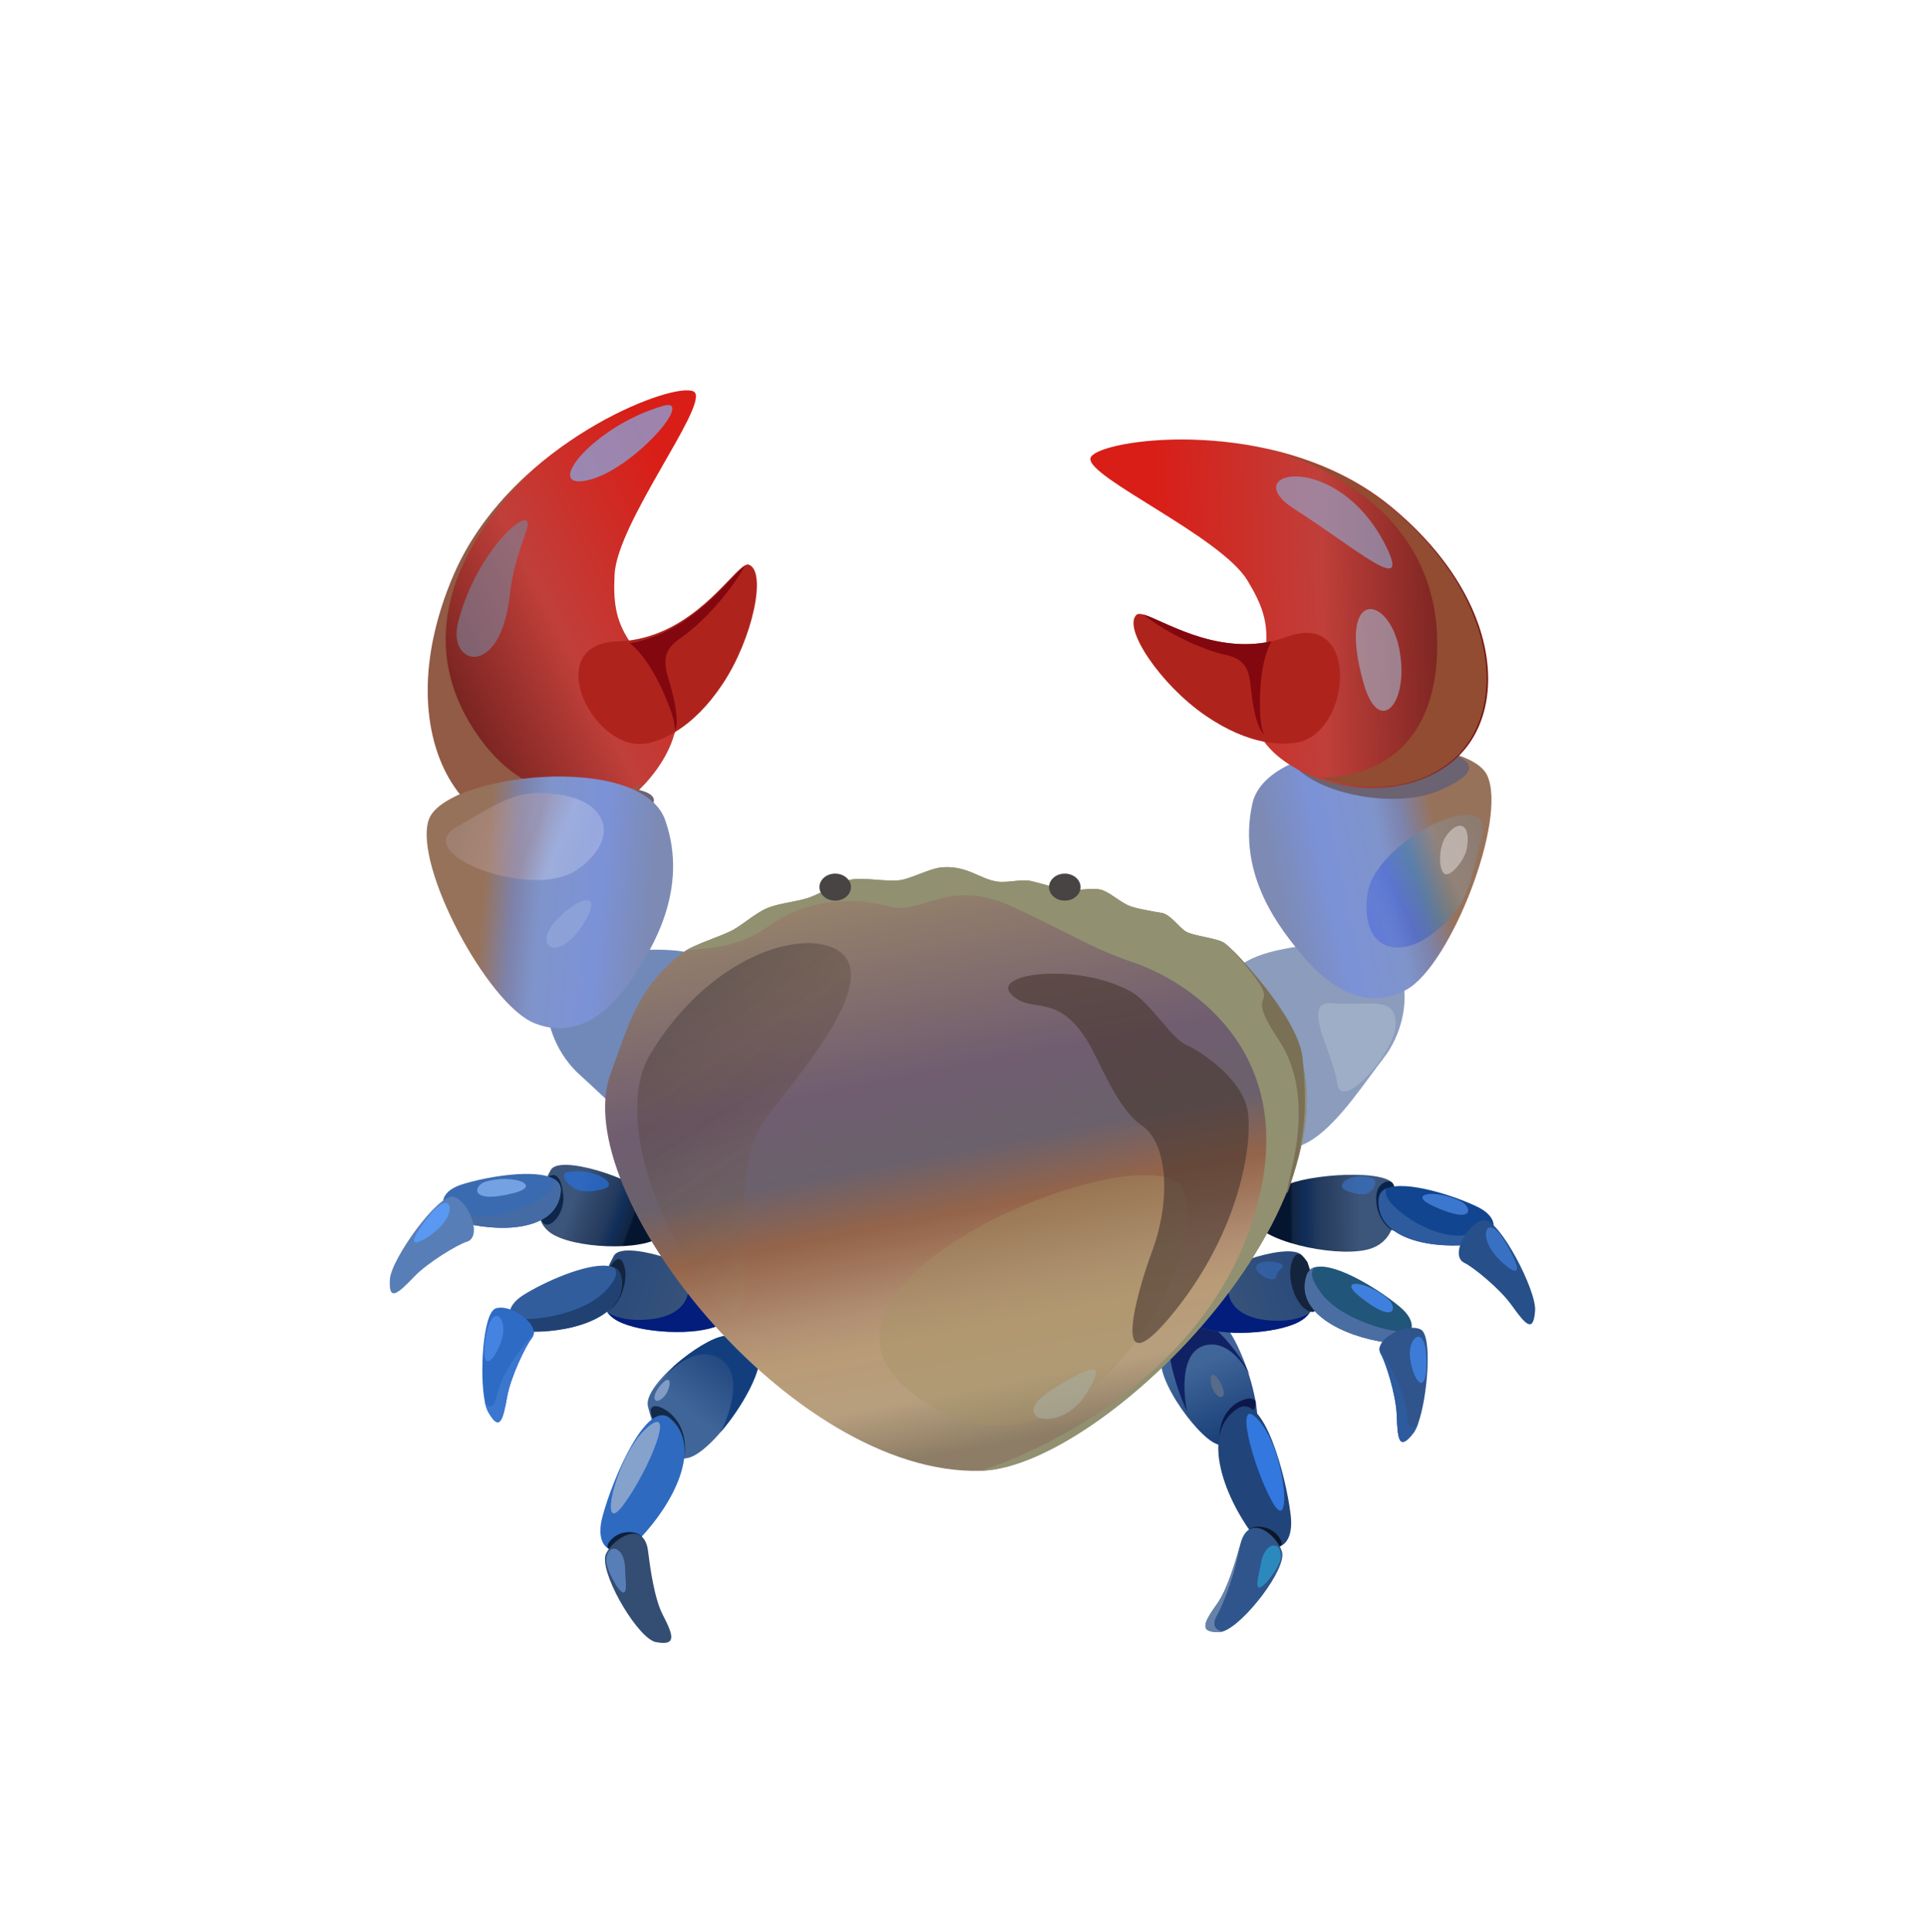 <svg width="428" height="429" viewBox="0 0 428 429" fill="none" xmlns="http://www.w3.org/2000/svg">
<path d="M275.274 243.742C285.477 268.807 299.214 245.376 307.276 235.011C315.338 224.646 313.685 206.214 297.129 208.912C280.594 211.616 261.687 210.353 275.274 243.742Z" fill="#8B9CBD"/>
<path d="M102.957 175.989C101.669 176.817 92.433 179.34 106.953 185.658C117.87 190.409 138.044 187.312 144.624 179.142C151.195 170.947 102.957 175.989 102.957 175.989Z" fill="#6B6272"/>
<path d="M161.956 241.544C156.487 268.051 138.706 247.517 128.895 238.796C119.077 230.068 117.347 211.646 134.11 211.291C150.878 210.929 169.24 206.237 161.956 241.544Z" fill="#7189B8"/>
<path d="M118.512 104.13C118.512 104.13 118.505 104.137 118.491 104.152C111.263 110.445 104.687 118.428 100.724 128.086C88.251 158.489 99.459 182.009 116.108 184.708C126.637 186.422 136.867 181.035 143.351 173.956C147.094 169.858 149.593 165.196 150.182 161.013C150.595 158.048 150.056 155.313 148.293 153.194C143.984 147.975 141.049 144.573 139.171 141.363C136.878 137.464 136.169 133.83 136.503 127.55C137.105 116.103 156.996 90.505 154.333 87.162C153.136 85.653 144.699 87.629 134.632 93.029C134.625 93.022 134.618 93.03 134.611 93.037C129.427 95.837 123.795 99.528 118.512 104.13Z" fill="url(#paint0_linear_1_88)"/>
<path d="M278.291 270.644C277.277 266.104 279.94 266.233 285.121 263.434C290.301 260.634 308.942 259.453 309.664 263.426C310.387 267.399 310.985 275.884 303.446 277.55C295.91 279.224 279.356 275.436 278.291 270.644Z" fill="url(#paint1_linear_1_88)"/>
<path d="M289.296 212.169C294.056 217.817 302.535 225.167 312.368 219.783C322.201 214.398 334.868 181.886 330.314 172.178C325.768 162.478 281.631 162.587 278.143 178.521C274.655 194.455 284.572 206.555 289.296 212.169Z" fill="url(#paint2_linear_1_88)"/>
<path d="M322.749 167.413C323.865 168.14 331.822 170.425 319.452 175.639C310.152 179.559 292.804 176.633 287.05 169.548C281.301 162.441 322.749 167.413 322.749 167.413Z" fill="#6B6272"/>
<path d="M290.988 281.983C290.643 282.275 290.377 282.657 290.208 283.171C287.418 291.326 298.128 296.754 307.999 298.124C309.291 298.301 310.579 298.06 311.596 297.509C313.883 296.272 314.768 293.475 311.03 290.295C306.996 286.862 298.429 281.424 293.551 281.268C293.551 281.268 293.501 281.263 293.409 281.272C292.418 281.243 291.582 281.457 290.988 281.983Z" fill="#21557A"/>
<path d="M309.6 263.468C309.6 263.468 309.299 261.546 307.252 262.705C306.012 263.404 305.343 265.071 305.785 267.775C306.398 271.536 309.699 274.274 310.179 272.953C310.645 271.631 309.6 263.468 309.6 263.468Z" fill="#0A2449"/>
<path d="M278.532 319.672C280.503 316.052 278.427 306.762 275.354 299.943C275.35 299.934 275.35 299.934 275.35 299.934C274.039 297.011 272.526 294.549 271.084 293.174C266.249 288.601 260.647 296.7 258.237 300.847C257.778 301.642 257.765 302.782 258.084 304.135C258.089 304.144 258.084 304.157 258.093 304.175C258.566 306.224 259.788 308.732 261.315 311.176C264.091 315.586 267.876 319.774 270.195 320.646C274.667 322.306 275.874 324.564 278.532 319.672Z" fill="url(#paint3_linear_1_88)"/>
<path d="M306.211 266.264C305.548 274.587 316.523 277.291 326.225 276.423C326.536 276.401 326.854 276.371 327.15 276.334C331.339 275.865 334.511 271.103 328.144 267.995C323.047 265.511 312.313 262.071 308.027 263.879L308.02 263.887C306.971 264.326 306.306 265.087 306.211 266.264Z" fill="#12458F"/>
<path d="M277.873 310.571C276.219 310.38 270.426 312.464 270.817 320.35C270.882 321.836 282.417 311.089 277.873 310.571Z" fill="#0B1849"/>
<path d="M260.153 294.451C258.394 297.851 260.587 306.842 263.676 313.505C263.518 313.004 260.884 299.932 268.108 298.647C272.278 297.912 275.517 301.757 277.53 305.21C277.234 304.579 276.926 303.932 276.626 303.279C273.887 298.942 270.204 294.769 267.998 293.855C263.737 292.073 262.54 289.857 260.153 294.451Z" fill="#102264"/>
<path d="M274.97 312.741C280.687 309.203 285.662 327.804 286.67 336.442C287.679 345.079 281.418 345.046 278.436 341.068C271.416 331.669 266.707 317.863 274.97 312.741Z" fill="#21457A"/>
<path d="M284.238 343.434C284.238 343.434 285.477 342.94 283.65 340.826C281.824 338.725 278.447 338.627 277.415 339.688C276.376 340.743 284.238 343.434 284.238 343.434Z" fill="#0B1728"/>
<path d="M275.539 342.732C275.501 342.875 275.463 343.031 275.411 343.202C275.404 343.21 275.404 343.21 275.411 343.217C274.679 345.896 272.711 352.805 270.389 356.073C267.282 360.417 266.21 362.583 270.958 362.396C271.156 362.39 271.36 362.349 271.571 362.287C271.578 362.294 271.585 362.286 271.585 362.286C276.111 360.967 285.957 348.31 284.721 344.524C283.417 340.563 277.362 335.948 275.539 342.732Z" fill="#2F558C"/>
<path d="M309.963 227.793C309.551 234.135 297.813 247.176 296.987 240.543C296.161 233.909 288.606 222.063 295.926 222.781C303.238 223.493 310.42 220.721 309.963 227.793Z" fill="#9EAEC6"/>
<path d="M119.055 103.908C111.705 110.059 104.974 117.912 100.824 127.491C98.602 132.602 97.082 137.539 96.142 142.212C96.099 142.433 96.062 142.66 96.012 142.888C95.994 143.009 95.969 143.123 95.944 143.237C95.6 145.128 95.353 146.974 95.191 148.775C95.192 148.817 95.186 148.853 95.18 148.902C93.754 165.975 100.647 178.723 110.748 183.093C112.137 183.692 113.592 184.133 115.092 184.41C125.586 186.329 135.92 181.142 142.54 174.191C142.54 174.191 120.37 185.467 105.135 161.85C85.835 131.892 118.107 104.924 119.055 103.908Z" fill="#915B46"/>
<path d="M281.776 99.719C281.776 99.719 281.786 99.722 281.805 99.729C291.154 101.84 300.729 105.749 308.799 112.371C334.201 133.22 335.491 159.242 322.114 169.516C313.658 176.018 302.096 176.129 293.03 172.972C287.791 171.14 283.38 168.221 280.877 164.818C279.108 162.404 278.285 159.74 278.832 157.039C280.15 150.4 281.12 146.013 281.251 142.296C281.42 137.776 280.32 134.241 277.047 128.871C271.088 119.079 241.434 105.979 242.193 101.773C242.531 99.877 250.896 97.614 262.32 97.593C262.323 97.584 262.332 97.587 262.342 97.591C268.234 97.596 274.942 98.174 281.776 99.719Z" fill="url(#paint4_linear_1_88)"/>
<path d="M140.698 216.902C136.644 223.077 129.101 231.384 118.697 227.209C108.293 223.033 91.845 192.26 95.21 182.08C98.569 171.907 142.405 166.76 147.766 182.166C153.126 197.571 144.72 210.765 140.698 216.902Z" fill="url(#paint5_linear_1_88)"/>
<path d="M253.891 136.455C258.067 137.557 269.49 145.272 282.427 142.412C283.553 142.169 284.711 141.833 285.859 141.406C302.302 135.351 300.179 163.125 287.793 164.936C284.862 165.371 277.706 165.716 267.75 158.909C257.808 152.101 249.211 139.392 252.456 136.502C252.726 136.275 253.214 136.269 253.891 136.455Z" fill="#AF231D"/>
<path d="M164.951 125.88C161.492 128.465 153.787 139.895 140.72 142.086C139.585 142.282 138.386 142.404 137.161 142.437C119.647 142.978 132.012 167.937 144.175 164.981C147.056 164.286 153.821 161.928 160.505 151.889C167.175 141.855 170.39 126.852 166.299 125.386C165.964 125.277 165.509 125.454 164.951 125.88Z" fill="#AF231D"/>
<path d="M158.133 284.424C160.222 286.567 161.892 287.638 162.507 288.909C162.515 288.916 162.515 288.916 162.515 288.916C162.89 289.698 162.864 290.554 162.268 291.78C162.141 292.045 161.986 292.34 161.79 292.649C161.397 293.297 160.69 293.825 159.755 294.276L159.748 294.283C154.58 296.703 142.361 296.098 137.178 293.34C136.201 292.815 135.463 292.184 134.919 291.464L134.912 291.457C132.086 287.708 134.71 281.793 136.355 278.847C138.338 275.312 154.471 280.655 158.133 284.424Z" fill="url(#paint6_linear_1_88)"/>
<path d="M135.543 281.204C135.642 281.229 137.558 277.562 138.654 281.147C139.749 284.717 137.331 290.676 134.459 291.208C131.588 291.739 135.543 281.204 135.543 281.204Z" fill="#14243C"/>
<path d="M137.366 282.186C137.666 282.525 137.875 282.943 137.968 283.471C139.566 291.937 128.184 295.787 118.208 295.722C116.906 295.715 115.664 295.296 114.732 294.593C112.645 293.045 112.169 290.144 116.321 287.532C120.806 284.714 130.064 280.562 134.91 281.101C134.91 281.101 134.96 281.107 135.045 281.118C136.061 281.253 136.855 281.592 137.366 282.186Z" fill="#315D9D"/>
<path d="M147.735 273.632C150.144 269.661 147.74 269.176 144.078 265.407C140.417 261.638 124.283 256.309 122.321 259.822C120.36 263.335 117.006 271.053 123.137 274.308C129.26 277.571 145.198 277.826 147.735 273.632Z" fill="url(#paint7_linear_1_88)"/>
<path d="M121.639 261.489C121.639 261.489 124.429 258.76 125.098 265.37C125.566 270.026 121.279 273.9 120.277 270.885C118.928 266.827 121.639 261.489 121.639 261.489Z" fill="#0E2649"/>
<path d="M124.55 264.451C124.015 272.785 112.762 273.893 103.285 271.642C102.979 271.573 102.673 271.504 102.381 271.42C98.298 270.351 95.843 265.19 102.589 263.024C107.988 261.292 119.106 259.423 123.091 261.831L123.098 261.838C124.077 262.434 124.624 263.282 124.55 264.451Z" fill="#3A6BB1"/>
<path d="M168.697 299.972C169.564 304.001 164.948 312.326 160.074 317.999C160.067 318.006 160.067 318.006 160.067 318.006C157.984 320.44 155.837 322.374 154.065 323.286C148.136 326.306 145.049 316.955 143.91 312.296C143.694 311.404 144.003 310.306 144.692 309.099C144.699 309.091 144.698 309.077 144.712 309.063C145.744 307.231 147.625 305.17 149.78 303.257C153.689 299.811 158.503 296.864 160.974 296.682C165.732 296.354 167.529 294.529 168.697 299.972Z" fill="url(#paint8_linear_1_88)"/>
<path d="M145.755 312.267C147.498 312.375 153.261 315.64 151.945 323.867C151.698 325.423 140.972 311.967 145.755 312.267Z" fill="#142A48"/>
<path d="M168.697 299.972C169.564 304.001 164.948 312.326 160.074 317.999C160.373 317.552 166.508 305.252 159.578 301.503C155.579 299.342 151.298 302.119 148.354 304.909C148.82 304.373 149.3 303.822 149.78 303.257C153.689 299.811 158.503 296.864 160.974 296.683C165.732 296.354 167.529 294.529 168.697 299.972Z" fill="#133E7D"/>
<path d="M148.806 314.935C143.658 310.613 136.073 328.314 133.829 336.723C131.584 345.132 137.804 345.994 141.308 342.481C149.618 334.167 156.264 321.181 148.806 314.935Z" fill="#2E6AC0"/>
<path d="M135.245 343.97C135.245 343.97 134.087 343.302 136.202 341.475C138.316 339.649 141.659 340.045 142.54 341.237C143.408 342.444 135.245 343.97 135.245 343.97Z" fill="#0D203C"/>
<path d="M143.954 344.53C143.972 344.671 143.99 344.84 144.016 345.017C144.017 345.031 144.017 345.031 144.017 345.031C144.354 347.787 145.314 354.905 147.152 358.477C149.603 363.219 150.359 365.519 145.688 364.65C145.496 364.62 145.303 364.547 145.095 364.447C145.081 364.447 145.081 364.447 145.081 364.447C140.79 362.492 132.859 348.556 134.622 344.992C136.464 341.256 143.125 337.55 143.954 344.53Z" fill="#334D73"/>
<path d="M163.498 289.957C163.514 290.289 162.989 290.975 162.268 291.766C161.526 292.579 160.575 293.496 159.761 294.254L159.754 294.261C154.586 296.681 142.367 296.076 137.184 293.318C136.208 292.793 135.469 292.163 134.926 291.442C135.084 291.551 138.502 293.905 145.447 292.823C152.575 291.707 155.534 286.137 149.914 280.321C149.914 280.321 159.374 286.342 162.493 288.909C162.5 288.916 162.5 288.916 162.5 288.916C163.122 289.408 163.486 289.78 163.498 289.957Z" fill="#031D7C"/>
<path d="M267.591 284.614C265.502 286.756 263.832 287.828 263.217 289.099C263.209 289.106 263.209 289.106 263.209 289.106C263.209 289.106 262.86 290.744 263.456 291.97C263.583 292.235 263.738 292.53 263.934 292.839C264.327 293.487 265.034 294.015 265.969 294.465L265.976 294.473C271.144 296.892 283.363 296.287 288.546 293.53C289.523 293.005 290.261 292.374 290.805 291.654L290.812 291.647C293.638 287.897 291.014 281.982 289.369 279.037C287.386 275.502 271.253 280.845 267.591 284.614Z" fill="url(#paint9_linear_1_88)"/>
<path d="M290.384 280.252C290.272 280.283 288.246 276.269 286.924 280.277C285.603 284.27 288.124 290.813 291.304 291.321C294.483 291.828 290.384 280.252 290.384 280.252Z" fill="#14243C"/>
<path d="M262.226 290.147C262.21 290.479 262.735 291.165 263.456 291.956C264.198 292.769 265.149 293.686 265.963 294.444L265.97 294.451C271.138 296.871 283.357 296.266 288.54 293.508C289.516 292.983 290.255 292.353 290.798 291.632C290.64 291.741 287.222 294.095 280.277 293.012C273.149 291.897 270.19 286.326 275.81 280.511C275.81 280.511 266.35 286.532 263.231 289.099C263.223 289.106 263.223 289.106 263.223 289.106C262.602 289.598 262.238 289.97 262.226 290.147Z" fill="#031D7C"/>
<path d="M148.368 304.909C146.469 307.09 144.857 308.924 144.706 309.098C144.713 309.091 144.712 309.077 144.726 309.062C144.937 308.767 146.327 306.833 148.368 304.909Z" fill="#587EB7"/>
<path d="M137.308 282.103C137.703 282.602 137.876 282.958 137.975 283.478C139.573 291.944 128.191 295.794 118.215 295.728C116.913 295.722 115.671 295.303 114.739 294.6L116.784 292.832C117.161 293.161 128.664 292.414 134.166 286.964C137.21 283.952 137.242 282.303 136.306 281.444C136.306 281.444 136.919 281.597 137.308 282.103Z" fill="#204172"/>
<path d="M118.496 295.388C118.641 296.035 118.531 296.675 118.066 297.239C116.765 298.817 113.432 305.728 112.648 310.135C111.674 315.63 110.931 317.928 108.426 313.533C108.129 313.018 107.889 312.253 107.693 311.311C106.45 305.205 107.281 291.686 110.031 290.584C112.605 289.537 117.889 292.611 118.496 295.388Z" fill="#2E6BC5"/>
<path d="M138.381 334.285C144.065 326.722 150.516 310.99 143.604 317.143C136.692 323.296 132.696 341.847 138.381 334.285Z" fill="#85A2CD"/>
<path d="M134.641 346.47C134.521 348.27 137.462 353.862 138.531 353.649C139.403 353.469 138.869 350.513 138.837 348.321C138.773 343.399 134.931 342.352 134.641 346.47Z" fill="#587EB7"/>
<path d="M146.361 308.048C144.49 310.505 145.491 312.168 147.39 310.234C149.289 308.315 149.378 304.089 146.361 308.048Z" fill="#819DC5"/>
<path d="M107.72 298.132C106.861 305.236 110.126 302.006 111.515 297.207C112.903 292.408 108.877 288.501 107.72 298.132Z" fill="#4483E1"/>
<path d="M124.55 264.451C124.015 272.785 112.762 273.893 103.285 271.642C103.799 270.503 104.307 269.443 104.307 269.443C104.556 270.009 110.546 271.231 117.862 267.429C123.769 264.359 123.434 262.459 123.091 261.831C124.077 262.434 124.624 263.282 124.55 264.451Z" fill="#456BA4"/>
<path d="M103.653 275.763C107.33 274.658 104.006 266.459 100.655 265.766C97.312 265.079 86.922 279.562 86.613 283.991C86.256 289.038 88.153 287.543 92.004 283.504C95.105 280.271 101.703 276.354 103.653 275.763Z" fill="#587EB7"/>
<path d="M95.762 269.423C89.581 276.942 91.815 277.157 96.23 273.831C101.968 269.514 100.293 263.908 95.762 269.423Z" fill="#5998F3"/>
<path opacity="0.63" d="M125.999 260.301C131.798 259.222 137.649 262.86 134.255 263.958C133.014 264.353 130.193 264.904 128.557 264.32C125.699 263.295 124.338 260.602 125.999 260.301Z" fill="#2674E7"/>
<path d="M118.496 295.388C118.496 295.388 118.865 296.206 118.066 297.239C116.808 298.844 113.432 305.728 112.648 310.135C111.674 315.63 110.931 317.928 108.426 313.533C108.129 313.018 107.889 312.253 107.693 311.311C107.7 311.304 107.7 311.304 107.7 311.304C107.7 311.304 109.394 314.242 110.298 310.1C111.738 303.532 117.893 297.117 118.392 296.24C118.594 295.881 118.496 295.388 118.496 295.388Z" fill="#3B77CF"/>
<path d="M107.842 262.406C105.225 263.178 104.013 267.484 114.01 264.967C120.761 263.275 113.975 260.597 107.842 262.406Z" fill="#74A1E2"/>
<path d="M281.402 99.694C290.755 101.8 300.34 105.681 308.409 112.3C312.729 115.824 316.339 119.517 319.314 123.24C319.453 123.414 319.592 123.601 319.739 123.781C319.812 123.878 319.885 123.96 319.952 124.065C321.125 125.589 322.193 127.109 323.162 128.645C323.184 128.68 323.206 128.715 323.228 128.749C332.321 143.277 332.04 157.757 325.066 166.275C324.101 167.44 323.019 168.51 321.814 169.434C313.377 175.947 302.054 175.749 292.977 172.61C292.977 172.61 317.183 174.676 319.1 146.625C321.679 108.943 282.709 100.16 281.402 99.694Z" fill="#924C31"/>
<path d="M282.427 142.412C282.427 142.412 279.427 146.746 279.881 158.384C280.076 163.401 281.56 164.146 280.872 163.302C280.184 162.457 278.672 160.971 277.811 152.556C277.404 148.563 276.523 146.366 272.225 145.423C267.115 144.305 259.508 140.835 253.898 136.448C258.067 137.557 269.49 145.272 282.427 142.412Z" fill="#83070F"/>
<path d="M139.879 142.843C139.879 142.843 144.58 145.889 148.856 157.45C150.701 162.433 149.547 163.751 149.879 162.652C150.212 161.553 151.092 159.499 148.522 150.928C147.301 146.863 147.274 144.364 151.108 141.735C155.666 138.612 161.72 132.198 165.443 125.68C161.804 128.42 153.729 140.501 139.879 142.843Z" fill="#83070F"/>
<path d="M272.396 296.06C273.962 298.493 275.299 300.543 275.425 300.73C275.417 300.723 275.417 300.709 275.41 300.702C275.238 300.374 274.14 298.261 272.396 296.06Z" fill="#3E5BB5"/>
<path d="M151.951 211.352C141.324 219.235 139.369 228.428 135.639 238.363C125.859 264.465 175.716 327.862 217.891 326.611C246.735 325.754 311.009 259.928 283.512 223.823C280.041 219.271 276.787 213.34 272.105 209.529C270.557 208.27 264.895 207.923 263.215 206.76C261.759 205.767 259.909 203.052 258.019 202.736C256.135 202.413 251.965 201.756 250.415 200.978C248.249 199.878 246.974 198.548 244.871 197.686C242.868 196.878 238.015 198.136 235.954 197.549C233.616 196.892 231.377 196.232 229.062 195.666C227.018 195.163 223.882 196.077 221.596 195.786C217.599 195.266 214.752 192.062 209.01 192.631C206.576 192.874 202.385 195.062 200.047 195.438C197.054 195.923 191.595 194.708 188.798 195.379C186.415 195.947 181.772 198.67 179.556 199.382C176.443 200.373 172.947 200.561 170.213 201.747C167.935 202.743 164.887 205.352 162.873 206.476C160.163 207.972 154.176 209.7 151.951 211.352Z" fill="url(#paint10_linear_1_88)"/>
<path d="M151.951 211.352C153.999 210.207 162.234 211.777 170.891 205.569C179.556 199.368 189.916 199.274 197.456 201.302C204.996 203.33 210.691 194.607 225.319 201.541C239.947 208.474 242.738 210.675 252.149 213.883C261.561 217.09 289.98 232.147 278.619 269.738C267.266 307.322 228.234 323.292 217.884 326.604C246.728 325.747 311.002 259.921 283.504 223.816C280.033 219.264 276.779 213.333 272.098 209.522C270.549 208.263 264.888 207.916 263.208 206.753C261.752 205.76 259.902 203.045 258.011 202.729C256.128 202.406 251.958 201.75 250.408 200.972C248.242 199.871 246.967 198.541 244.864 197.679C242.861 196.871 238.008 198.129 235.947 197.542C233.609 196.885 231.37 196.225 229.055 195.659C227.011 195.156 223.874 196.07 221.589 195.779C217.592 195.26 214.745 192.056 209.003 192.624C206.569 192.867 202.378 195.055 200.039 195.431C197.046 195.916 191.588 194.701 188.791 195.372C186.408 195.94 181.765 198.663 179.549 199.375C176.436 200.366 172.939 200.554 170.206 201.74C167.927 202.736 164.88 205.345 162.866 206.469C160.163 207.972 154.176 209.7 151.951 211.352Z" fill="#919071"/>
<path opacity="0.37" d="M208.997 313.401C240.506 329.965 269.661 278.636 262.783 264.125C255.912 249.622 160.521 287.924 208.997 313.401Z" fill="#A49264"/>
<path d="M273.838 211.073C273.313 210.479 288.448 225.59 289.325 235.094C290.201 244.598 290.412 252.508 285.931 265.01C285.051 263.888 293.285 244.818 283.967 230.848C274.641 216.872 287.806 226.937 273.838 211.073Z" fill="#7A7055"/>
<path d="M291.057 281.896C290.595 282.34 290.37 282.664 290.2 283.164C287.411 291.319 298.121 296.747 307.991 298.117C309.284 298.294 310.572 298.054 311.589 297.502L309.814 295.464C309.39 295.737 298.12 293.345 293.458 287.17C290.874 283.747 291.084 282.114 292.132 281.399C292.139 281.392 291.518 281.452 291.057 281.896Z" fill="#4B6EA2"/>
<path d="M306.547 298.829C306.316 299.451 306.327 300.094 306.712 300.72C307.771 302.467 310.081 309.788 310.225 314.262C310.399 319.838 310.804 322.218 313.92 318.228C314.282 317.758 314.637 317.034 314.966 316.133C317.076 310.268 318.176 296.769 315.624 295.276C313.216 293.892 307.549 296.17 306.547 298.829Z" fill="#2F558C"/>
<path d="M282.519 333.394C277.976 325.101 273.845 308.605 279.797 315.685C285.764 322.765 287.069 341.694 282.519 333.394Z" fill="#3278DF"/>
<path d="M284.471 345.981C284.336 347.781 280.629 352.892 279.593 352.517C278.764 352.214 279.704 349.359 280.055 347.199C280.827 342.353 284.782 341.87 284.471 345.981Z" fill="#2C89BE"/>
<path d="M271.127 307.174C272.623 309.871 271.391 311.376 269.796 309.191C268.194 307 268.709 302.82 271.127 307.174Z" fill="#586C89"/>
<path d="M275.404 343.224C274.672 345.904 272.704 352.812 270.382 356.08C267.275 360.424 266.203 362.59 270.952 362.403C271.149 362.397 271.353 362.356 271.564 362.294C271.344 362.265 268.53 361.819 270.264 358.765C272.067 355.624 274.559 348.482 275.404 343.224Z" fill="#6782A9"/>
<path opacity="0.34" d="M318.131 207.38C310.19 213.384 302.089 210.495 303.72 198.545C305.351 186.595 332.043 173.843 329.128 185.637C326.212 197.431 325.879 201.536 318.131 207.38Z" fill="url(#paint11_linear_1_88)"/>
<path opacity="0.34" d="M124.724 176.53C134.555 178.106 138.076 185.954 128.321 193.047C118.567 200.14 90.889 189.699 101.42 183.641C111.951 177.583 115.144 174.982 124.724 176.53Z" fill="url(#paint12_linear_1_88)"/>
<path d="M307.888 121.39C313.536 132.807 300.876 121.568 287.498 113.037C274.121 104.506 297.102 99.574 307.888 121.39Z" fill="#93A7CE" fill-opacity="0.65"/>
<path d="M147.283 90.131C131.891 94.536 120.336 108.81 130.386 106.674C140.443 104.544 154.723 88.002 147.283 90.131Z" fill="#85AFEB" fill-opacity="0.7"/>
<path opacity="0.62" d="M325.751 188.623C325.292 190.97 322.314 194.596 321.028 194.122C319.37 193.502 319.519 188.108 321.11 185.787C323.918 181.656 326.868 182.933 325.751 188.623Z" fill="#D7CFCA"/>
<path d="M316.822 303.088C316.65 310.237 313.883 306.571 313.195 301.624C312.508 296.692 317.05 293.391 316.822 303.088Z" fill="#3D7CD6"/>
<path d="M306.211 266.264C305.548 274.587 316.523 277.291 326.225 276.423C325.881 275.216 325.532 274.101 325.532 274.101C325.207 274.619 319.098 274.978 312.408 270.161C306.996 266.278 307.604 264.443 308.034 263.872C306.971 264.326 306.306 265.087 306.211 266.264Z" fill="#2D5B9E"/>
<path d="M325.268 280.446C321.793 278.823 326.251 271.188 329.669 270.981C333.081 270.781 341.289 286.606 340.958 291.029C340.588 296.076 338.926 294.31 335.689 289.773C333.092 286.131 327.117 281.315 325.268 280.446Z" fill="#274F8A"/>
<path d="M333.997 275.297C339.043 283.626 336.798 283.525 332.898 279.6C327.835 274.505 330.299 269.195 333.997 275.297Z" fill="#3871C4"/>
<path opacity="0.63" d="M304.737 261.565C300.024 260.202 296.194 263.186 299.05 264.402C300.088 264.847 302.392 265.527 303.547 265.092C305.556 264.336 306.078 261.952 304.737 261.565Z" fill="#3974C9"/>
<path opacity="0.63" d="M283.486 283.484C283.741 281.674 286.142 281.275 284.154 280.495C282.166 279.715 278.063 280.21 279.095 281.985C280.127 283.761 283.298 284.862 283.486 283.484Z" fill="#356BBA"/>
<path d="M306.547 298.829C306.547 298.829 306.065 299.585 306.712 300.72C307.73 302.496 310.081 309.788 310.225 314.262C310.399 319.838 310.804 322.218 313.92 318.228C314.282 317.758 314.637 317.034 314.966 316.134C314.959 316.127 314.959 316.127 314.959 316.127C314.959 316.127 312.861 318.795 312.56 314.559C312.079 307.852 306.907 300.616 306.535 299.685C306.383 299.308 306.547 298.829 306.547 298.829Z" fill="#2D5B9E"/>
<path d="M324.489 266.78C326.913 267.987 327.748 272.123 318.457 267.887C312.19 265.038 318.823 263.951 324.489 266.78Z" fill="#3B77CF"/>
<path d="M308.263 288.419C310.334 290.173 310.152 294.38 302.141 288.05C296.74 283.791 303.432 284.315 308.263 288.419Z" fill="#3F80DE"/>
<path opacity="0.34" d="M144.515 233.945C135.899 248.096 147.603 275.793 158.273 287.985C172.587 304.328 158.915 263.217 170.154 248.23C177.189 238.862 196.573 217.03 185.8 210.868C177.916 206.352 157.787 212.14 144.515 233.945Z" fill="url(#paint13_linear_1_88)"/>
<path opacity="0.62" d="M113.239 132.077C111.166 150.866 99.397 147.836 101.707 138.428C104.989 125.054 114.03 115.56 116.505 115.534C118.98 115.509 114.405 121.491 113.239 132.077Z" fill="#7B8399"/>
<path opacity="0.44" d="M128.88 206.178C123.637 213.786 118.106 209.977 123.748 204.157C129.381 198.334 134.536 197.983 128.88 206.178Z" fill="#9FB4E0"/>
<path opacity="0.62" d="M302.848 151.666C296.902 130.672 308.195 131.833 310.732 143.831C313.269 155.843 306.38 164.125 302.848 151.666Z" fill="#A3B3C9"/>
<path opacity="0.62" d="M251.278 220.259C255.431 222.592 260.244 230.701 263.428 232.021C266.598 233.342 275.879 239.51 277.092 246.593C278.298 253.668 275.531 272.943 260.984 291.09C246.437 309.238 251.99 288.388 255.961 277.661C259.931 266.934 259.571 254.063 253.687 250.009C247.803 245.954 244.311 235.475 241.237 230.707C234.44 220.17 228.874 225.352 224.538 220.725C220.209 216.09 239.481 213.637 251.278 220.259Z" fill="#493831"/>
<path opacity="0.62" d="M241.382 309.342C235.575 318.867 223.094 315.164 233.651 308.578C244.201 301.985 245.233 303.018 241.382 309.342Z" fill="#AAAC9F"/>
<ellipse cx="185.5" cy="197" rx="3.5" ry="3" fill="#484444"/>
<ellipse cx="236.5" cy="197" rx="3.5" ry="3" fill="#484444"/>
<defs>
<linearGradient id="paint0_linear_1_88" x1="95.84" y1="156.769" x2="158.005" y2="125.126" gradientUnits="userSpaceOnUse">
<stop stop-color="#751612"/>
<stop offset="0.031" stop-color="#71211E"/>
<stop offset="0.473" stop-color="#C03F3A"/>
<stop offset="1" stop-color="#D91E17"/>
</linearGradient>
<linearGradient id="paint1_linear_1_88" x1="281.877" y1="271.024" x2="310.303" y2="270.854" gradientUnits="userSpaceOnUse">
<stop offset="0.165" stop-color="#03152F"/>
<stop offset="0.185" stop-color="#122542"/>
<stop offset="0.287" stop-color="#102E59"/>
<stop offset="0.398" stop-color="#253C5F"/>
<stop offset="0.526" stop-color="#2E4567"/>
<stop offset="0.706" stop-color="#3C557A"/>
</linearGradient>
<linearGradient id="paint2_linear_1_88" x1="283.797" y1="197.958" x2="328.526" y2="188.447" gradientUnits="userSpaceOnUse">
<stop stop-color="#7C8AB4"/>
<stop offset="0.251" stop-color="#7C92D7"/>
<stop offset="0.535" stop-color="#7F94CB"/>
<stop offset="0.667" stop-color="#7D82AA"/>
<stop offset="0.816" stop-color="#97725B"/>
</linearGradient>
<linearGradient id="paint3_linear_1_88" x1="274.356" y1="320.832" x2="266.903" y2="302.616" gradientUnits="userSpaceOnUse">
<stop stop-color="#153C75"/>
<stop offset="1" stop-color="#406599"/>
</linearGradient>
<linearGradient id="paint4_linear_1_88" x1="326.705" y1="135.306" x2="256.968" y2="136.936" gradientUnits="userSpaceOnUse">
<stop stop-color="#751612"/>
<stop offset="0.031" stop-color="#71211E"/>
<stop offset="0.473" stop-color="#C03F3A"/>
<stop offset="1" stop-color="#D91E17"/>
</linearGradient>
<linearGradient id="paint5_linear_1_88" x1="144.465" y1="202.137" x2="98.922" y2="198.02" gradientUnits="userSpaceOnUse">
<stop stop-color="#7C8AB4"/>
<stop offset="0.251" stop-color="#7C92D7"/>
<stop offset="0.535" stop-color="#7F94CB"/>
<stop offset="0.667" stop-color="#7D82AA"/>
<stop offset="0.816" stop-color="#97725B"/>
</linearGradient>
<linearGradient id="paint6_linear_1_88" x1="157.976" y1="292.339" x2="133.868" y2="282.896" gradientUnits="userSpaceOnUse">
<stop stop-color="#3C557A"/>
<stop offset="1" stop-color="#27497B"/>
</linearGradient>
<linearGradient id="paint7_linear_1_88" x1="144.43" y1="273.17" x2="120.115" y2="264.28" gradientUnits="userSpaceOnUse">
<stop offset="0.165" stop-color="#03152F"/>
<stop offset="0.185" stop-color="#122542"/>
<stop offset="0.287" stop-color="#102E59"/>
<stop offset="0.398" stop-color="#253C5F"/>
<stop offset="0.526" stop-color="#2E4567"/>
<stop offset="0.706" stop-color="#3C557A"/>
</linearGradient>
<linearGradient id="paint8_linear_1_88" x1="165.018" y1="297.679" x2="152.722" y2="313.047" gradientUnits="userSpaceOnUse">
<stop stop-color="#153C75"/>
<stop offset="1" stop-color="#406599"/>
</linearGradient>
<linearGradient id="paint9_linear_1_88" x1="267.748" y1="292.529" x2="291.855" y2="283.086" gradientUnits="userSpaceOnUse">
<stop stop-color="#3C557A"/>
<stop offset="1" stop-color="#27497B"/>
</linearGradient>
<linearGradient id="paint10_linear_1_88" x1="228.407" y1="327.566" x2="202.177" y2="192.673" gradientUnits="userSpaceOnUse">
<stop offset="0.058" stop-color="#8D7D66"/>
<stop offset="0.155" stop-color="#B79F7E"/>
<stop offset="0.251" stop-color="#B99B77"/>
<stop offset="0.307" stop-color="#B18F73"/>
<stop offset="0.439" stop-color="#94644A"/>
<stop offset="0.536" stop-color="#6B616C"/>
<stop offset="0.668" stop-color="#705D70"/>
<stop offset="1" stop-color="#99856A"/>
</linearGradient>
<linearGradient id="paint11_linear_1_88" x1="301.15" y1="203.482" x2="331.081" y2="189.462" gradientUnits="userSpaceOnUse">
<stop stop-color="#2A3FF1"/>
<stop offset="0.143" stop-color="#3255DD"/>
<stop offset="0.31" stop-color="#143BDB"/>
<stop offset="0.494" stop-color="#1A7AAC"/>
<stop offset="0.704" stop-color="#8AA3B0"/>
<stop offset="1" stop-color="#778D98"/>
</linearGradient>
<linearGradient id="paint12_linear_1_88" x1="133.664" y1="191.485" x2="102.829" y2="179.583" gradientUnits="userSpaceOnUse">
<stop stop-color="#D7DAF7"/>
<stop offset="0.143" stop-color="#CCD3F0"/>
<stop offset="0.31" stop-color="#D8DFFB"/>
<stop offset="0.494" stop-color="#CBA5A5"/>
<stop offset="0.704" stop-color="#CCACAC"/>
<stop offset="1" stop-color="#AB9B9B"/>
</linearGradient>
<linearGradient id="paint13_linear_1_88" x1="188.958" y1="275.447" x2="153.715" y2="220.798" gradientUnits="userSpaceOnUse">
<stop offset="0.004" stop-color="#A5966F" stop-opacity="0.3"/>
<stop offset="0.086" stop-color="#968965" stop-opacity="0.266"/>
<stop offset="0.202" stop-color="#786D51" stop-opacity="0.359"/>
<stop offset="0.327" stop-color="#74563A" stop-opacity="0.459"/>
<stop offset="0.459" stop-color="#664C33" stop-opacity="0.565"/>
<stop offset="0.603" stop-color="#473524" stop-opacity="0.681"/>
<stop offset="0.768" stop-color="#473524" stop-opacity="0.814"/>
<stop offset="1" stop-color="#252026"/>
</linearGradient>
</defs>
</svg>
